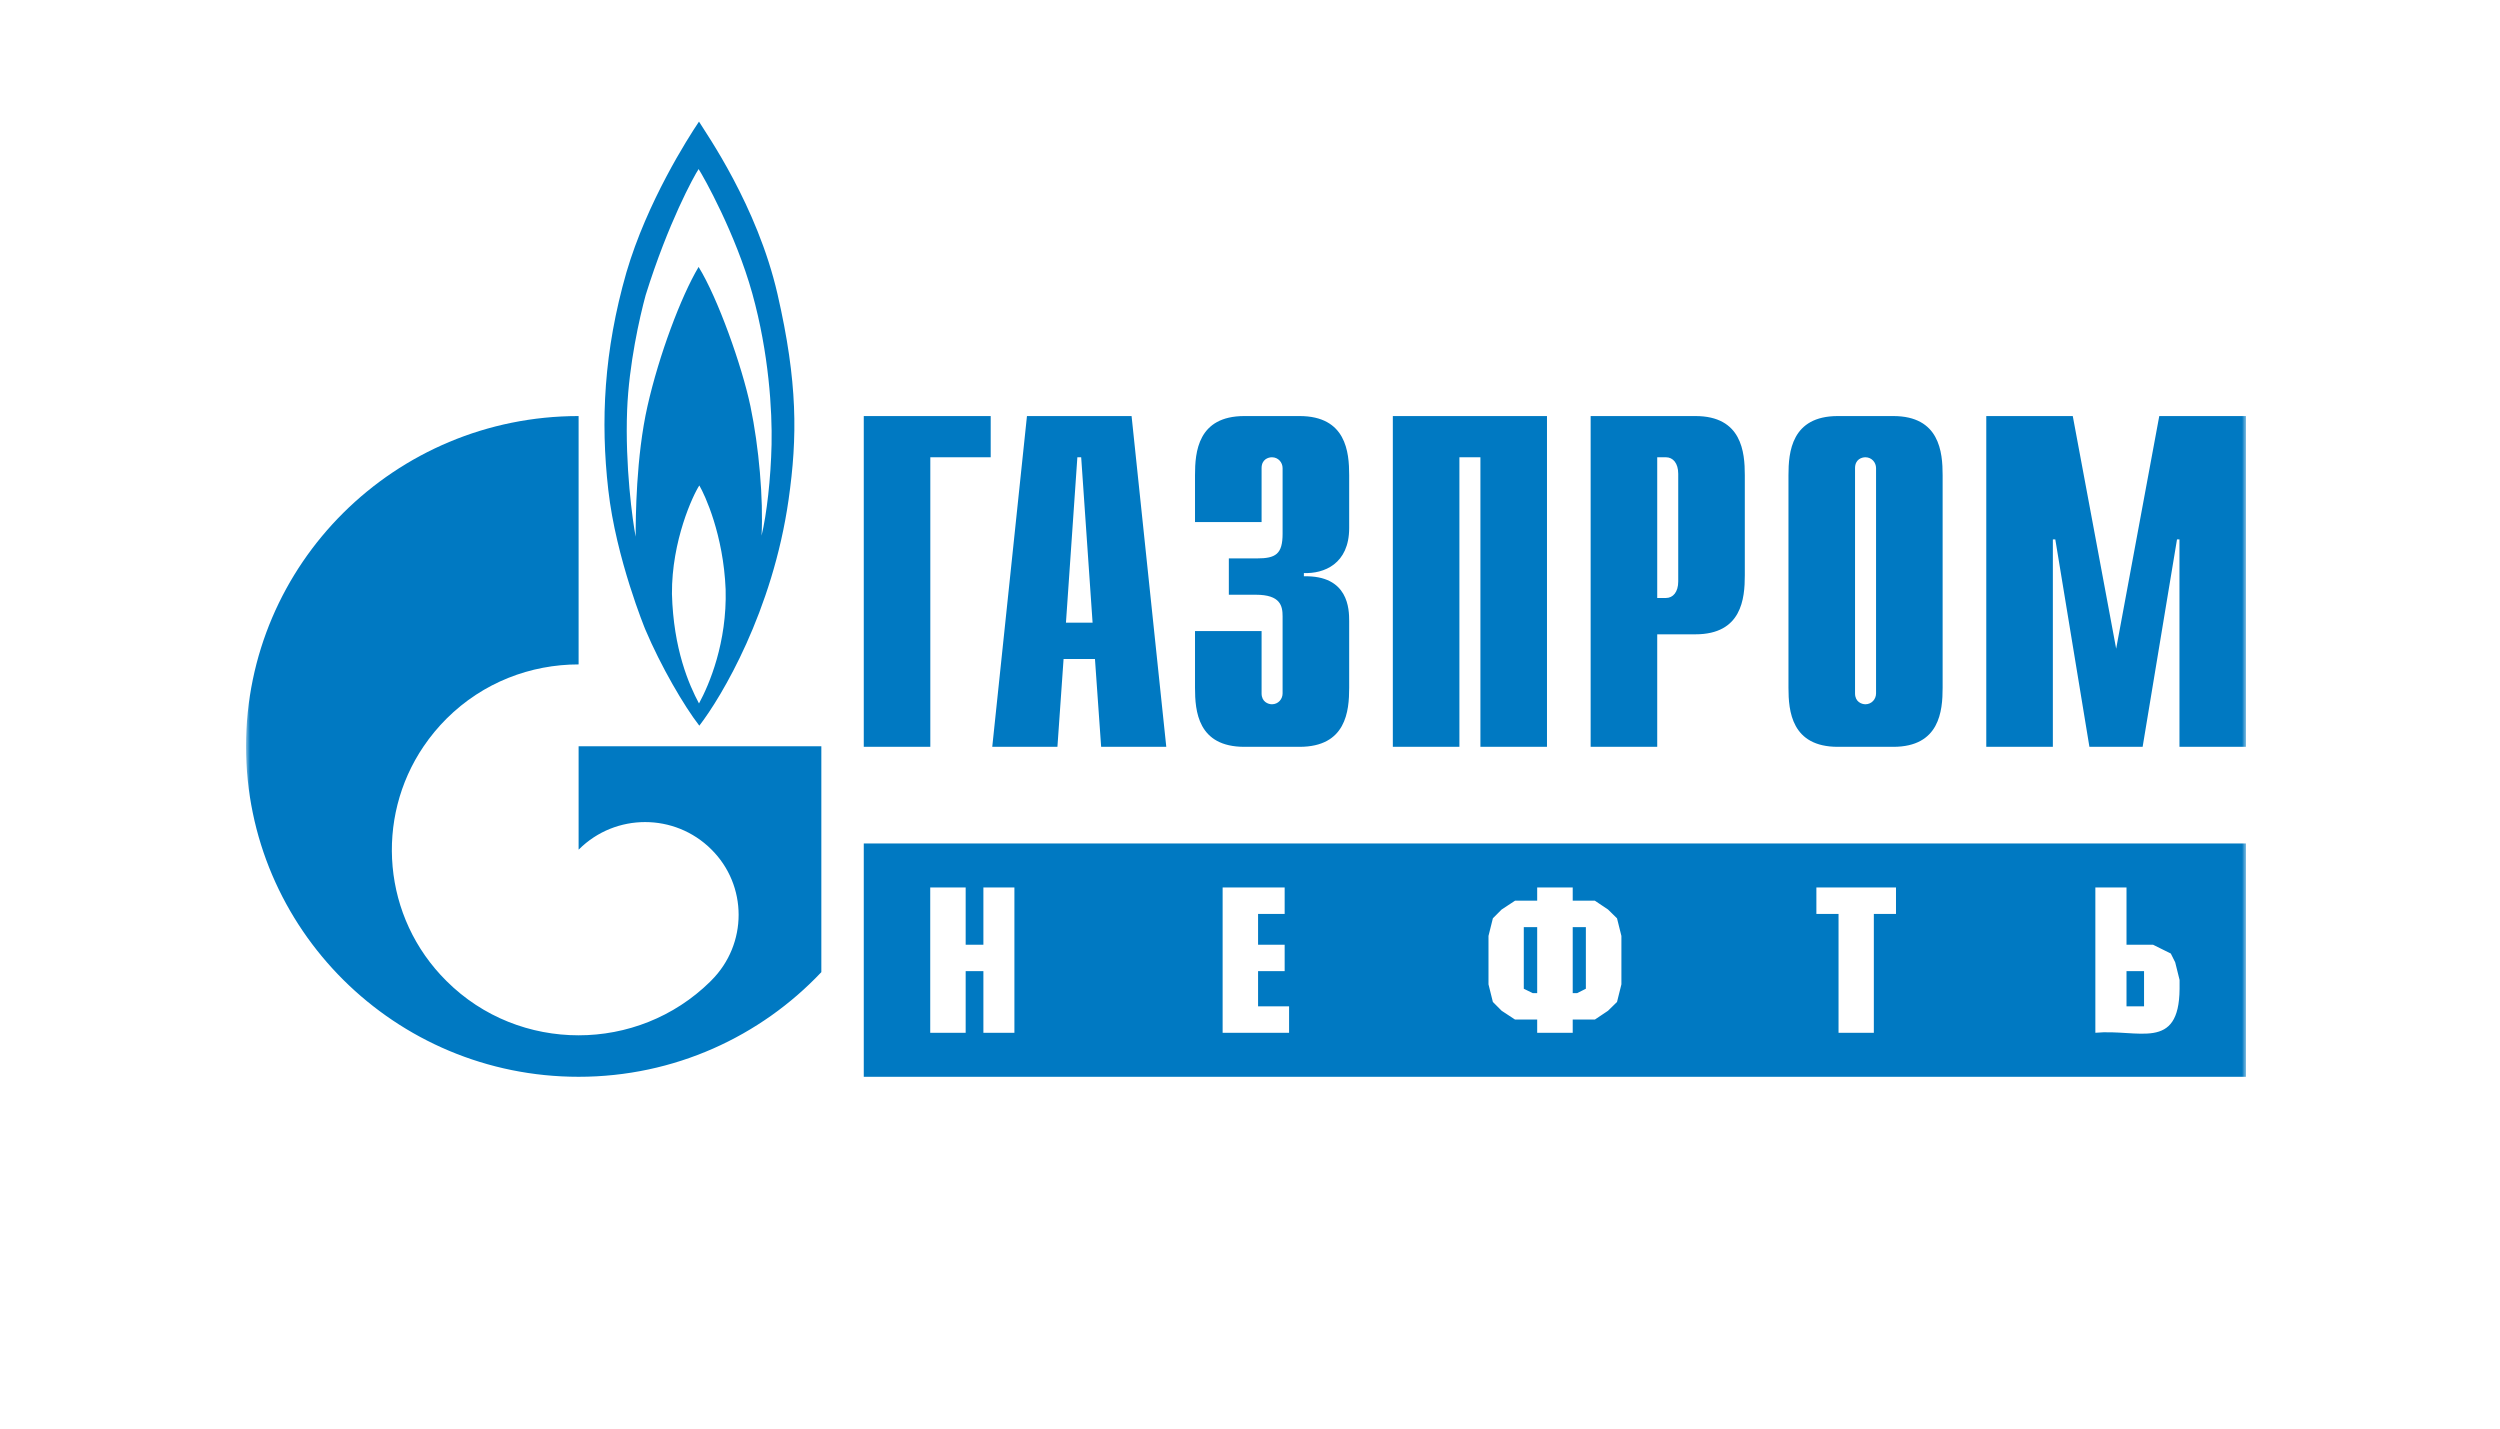 <svg width="315" height="180" viewBox="0 0 315 180" fill="none" xmlns="http://www.w3.org/2000/svg">
<g clip-path="url(#clip0_7_90)">
<mask id="mask0_7_90" style="mask-type:luminance" maskUnits="userSpaceOnUse" x="31" y="14" width="252" height="123">
<path d="M283 14H31V137H283V14Z" fill="white"/>
</mask>
<g mask="url(#mask0_7_90)">
<path d="M108.835 52.423H124.828V57.616H117.22V94.101H108.835V52.423ZM134.31 78.455L135.748 57.616H136.229L137.666 78.455H134.31ZM125.024 94.101H133.235L134.011 83.032H137.965L138.744 94.101H146.951L142.579 52.423H129.397L125.024 94.101ZM158.96 79.514V87.371C158.96 88.43 159.785 88.738 160.266 88.738C161.057 88.738 161.607 88.089 161.607 87.371V77.67C161.607 76.371 161.366 74.937 158.238 74.937H154.834V70.359H158.376C160.748 70.359 161.607 69.812 161.607 67.25V58.983C161.607 58.265 161.057 57.616 160.266 57.616C159.785 57.616 158.96 57.889 158.96 58.983V65.781H150.571V59.871C150.571 56.967 150.915 52.423 156.794 52.423H163.738C169.618 52.423 169.996 56.967 169.996 59.871V66.532C169.996 71.076 166.798 72.306 164.289 72.203V72.613C169.927 72.477 169.996 76.781 169.996 78.25V86.654C169.996 89.592 169.618 94.101 163.738 94.101H156.794C150.915 94.101 150.571 89.591 150.571 86.654V79.514H158.96ZM175.497 52.423H194.92V94.101H186.532V57.616H183.885V94.101H175.497V52.423ZM208.81 75.346V57.616H209.91C210.804 57.616 211.457 58.367 211.457 59.7V73.262C211.457 74.595 210.804 75.346 209.91 75.346L208.81 75.346ZM200.421 94.101H208.81V79.924H213.623C219.468 79.924 219.846 75.415 219.846 72.476V59.871C219.846 56.967 219.468 52.423 213.623 52.423H200.421V94.101ZM236.383 87.371C236.383 88.089 235.832 88.738 235.041 88.738C234.56 88.738 233.735 88.43 233.735 87.371V58.983C233.735 57.889 234.56 57.616 235.041 57.616C235.832 57.616 236.383 58.265 236.383 58.983V87.371ZM225.347 86.654C225.347 89.592 225.724 94.101 231.569 94.101H238.548C244.392 94.101 244.771 89.591 244.771 86.654V59.871C244.771 56.967 244.393 52.423 238.548 52.423H231.569C225.724 52.423 225.347 56.967 225.347 59.871V86.654ZM272.068 52.423H283V94.101H274.612V67.967H274.302L269.971 94.101H263.266L258.969 67.967H258.66V94.101H250.271V52.423H261.169L266.636 81.734L272.068 52.423ZM97.964 37.051C95.396 25.88 88.96 16.793 88.073 15.323C86.671 17.407 81.538 25.436 78.929 34.318C76.078 44.259 75.659 53.072 76.643 61.715C77.619 70.393 81.307 79.309 81.307 79.309C83.267 83.955 86.203 88.977 88.115 91.436C90.916 87.816 97.356 77.02 99.364 62.945C100.481 55.088 100.529 48.222 97.964 37.051ZM88.073 88.635C86.812 86.278 84.852 81.802 84.666 74.834C84.618 68.138 87.324 62.364 88.115 61.169C88.82 62.365 91.15 67.386 91.429 74.253C91.618 80.949 89.376 86.243 88.073 88.635ZM97.218 56.01C97.122 60.281 96.61 64.79 95.957 67.489C96.19 62.843 95.63 56.318 94.557 51.194C93.485 46.103 90.449 37.563 88.025 33.634C85.787 37.392 83.03 44.771 81.586 51.16C80.135 57.548 80.094 65.303 80.094 67.626C79.709 65.678 78.746 58.675 79.018 51.672C79.245 45.899 80.606 39.92 81.352 37.187C84.199 28.066 87.42 22.224 88.025 21.302C88.63 22.224 92.687 29.433 94.791 36.982C96.885 44.532 97.308 51.774 97.218 56.01Z" fill="#0079C2"/>
<path d="M92.429 94.033H72.905V107.049C72.923 107.049 72.936 107.014 72.953 107.014C77.553 102.437 85.014 102.437 89.617 107.014C94.217 111.558 94.217 118.971 89.617 123.549C89.596 123.583 89.576 123.583 89.555 123.617C89.531 123.617 89.507 123.651 89.486 123.685C84.897 128.195 78.901 130.449 72.905 130.449C66.882 130.449 60.859 128.195 56.266 123.617C48.166 115.589 47.207 103.12 53.381 94.033C54.229 92.783 55.195 91.616 56.266 90.548C60.859 85.971 66.882 83.716 72.905 83.716V52.423C49.761 52.423 31 71.042 31 94.033C31 117.024 49.761 135.676 72.905 135.676C84.972 135.676 95.843 130.586 103.489 122.49V94.033H92.429ZM283 106.278H108.835V135.676H283V106.278ZM267.94 126.801H270.15V122.363H267.94V126.801ZM267.94 119.035H271.283L273.522 120.145L274.075 121.254L274.627 123.473V124.582C274.569 132.53 269.423 129.621 264.015 130.129V111.824H267.94V119.035ZM238.895 111.824V115.153H236.104V130.129H231.656V115.153H228.864V111.824H238.895ZM198.162 125.137H198.715L199.819 124.582V116.817H198.162V125.137ZM193.685 116.817H191.998V124.582L193.132 125.137H193.685V116.817ZM198.162 111.824V113.488H200.954L202.611 114.598L203.744 115.707L204.297 117.926V124.028L203.744 126.247L202.611 127.356L200.954 128.465H198.162V130.129H193.685V128.465H190.894L189.207 127.356L188.102 126.247L187.55 124.028V117.926L188.102 115.707L189.207 114.598L190.894 113.488H193.685V111.824H198.162ZM161.867 111.824V115.153H158.517V119.035H161.867V122.363H158.517V126.801H162.424V130.129H154.051V111.824H161.867ZM121.674 119.035H123.907V111.824H127.815V130.129H123.907V122.363H121.674V130.129H117.209V111.824H121.674V119.035Z" fill="#0079C2"/>
</g>
</g>
<defs>
<clipPath id="clip0_7_90">
<rect width="252" height="123" fill="white" transform="translate(31 14)"/>
</clipPath>
</defs>
</svg>
